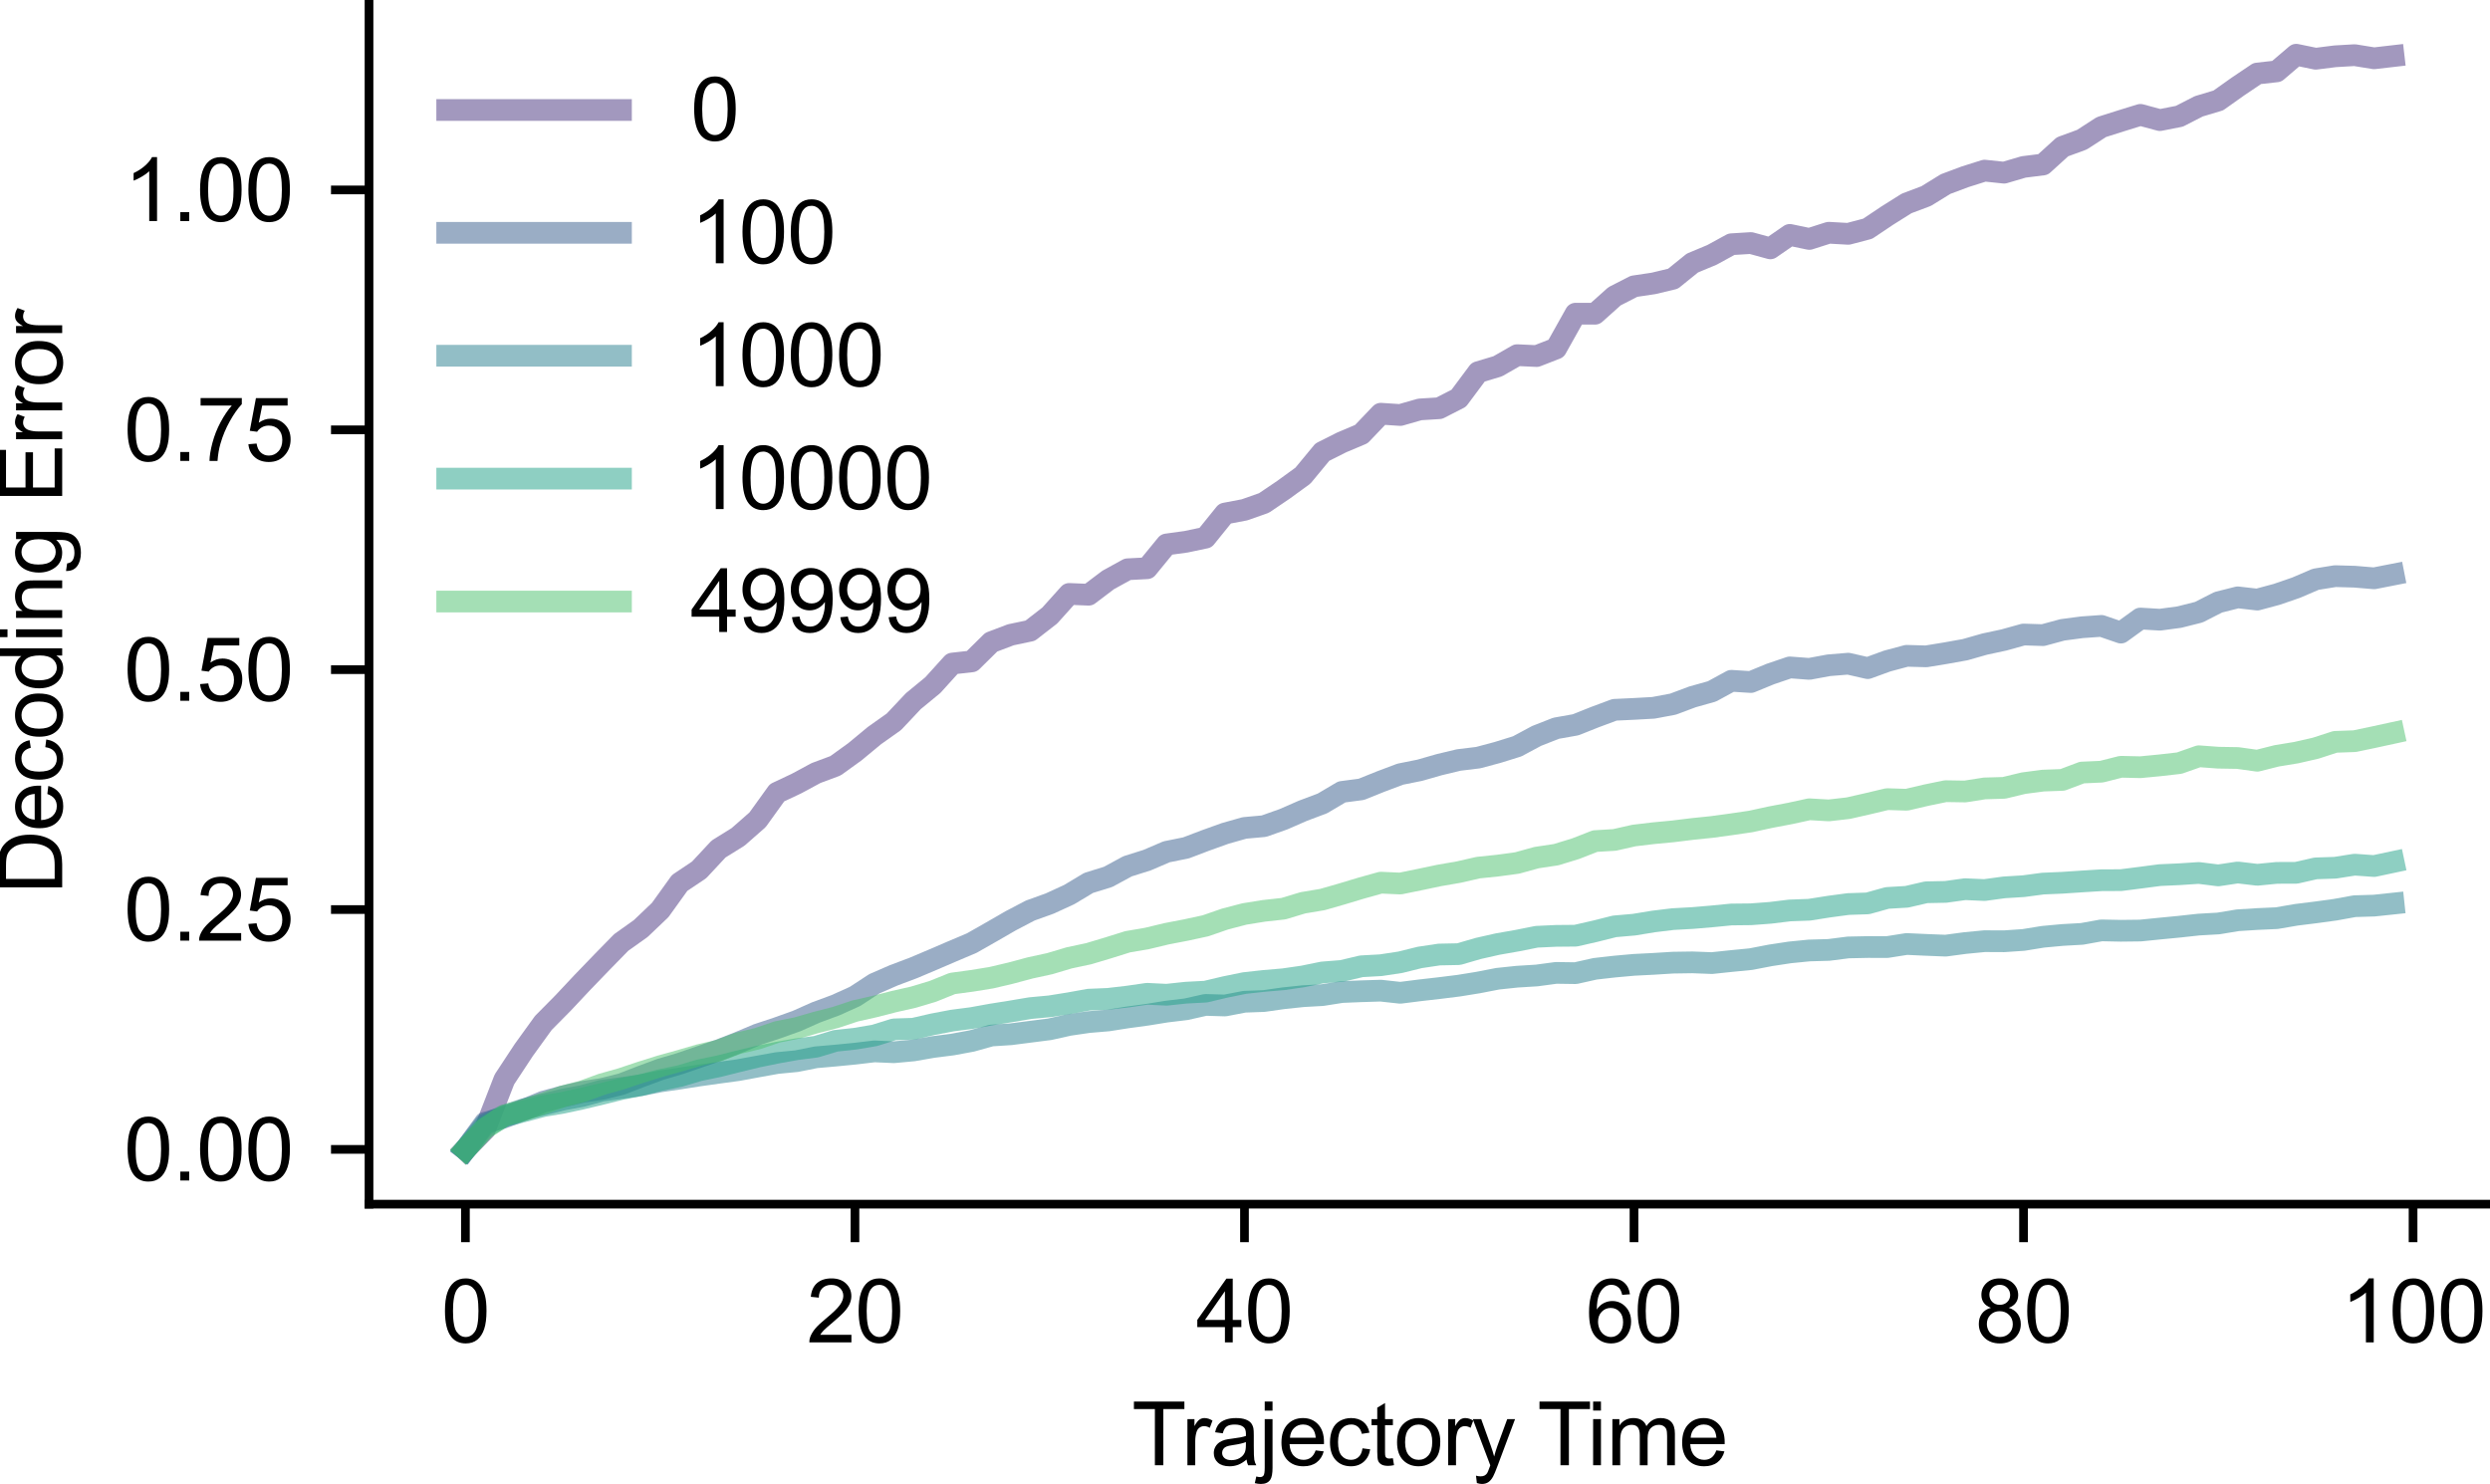 <?xml version="1.0" encoding="utf-8" standalone="no"?>
<!DOCTYPE svg PUBLIC "-//W3C//DTD SVG 1.1//EN"
  "http://www.w3.org/Graphics/SVG/1.1/DTD/svg11.dtd">
<svg xmlns:xlink="http://www.w3.org/1999/xlink" width="229.279pt" height="136.606pt" viewBox="0 0 229.279 136.606" xmlns="http://www.w3.org/2000/svg" version="1.1">
 <defs>
  <style type="text/css">*{stroke-linejoin: round; stroke-linecap: butt}</style>
 </defs>
 <g id="figure_1">
  <g id="patch_1">
   <path d="M 0 136.606 
L 229.279 136.606 
L 229.279 0 
L 0 0 
L 0 136.606 
z
" style="fill: none"/>
  </g>
  <g id="axes_1">
   <g id="patch_2">
    <path d="M 33.979 110.88 
L 229.279 110.88 
L 229.279 0 
L 33.979 0 
L 33.979 110.88 
z
" style="fill: none"/>
   </g>
   <g id="matplotlib.axis_1">
    <g id="xtick_1">
     <g id="line2d_1">
      <defs>
       <path id="mb78aeda78a" d="M 0 0 
L 0 3.5 
" style="stroke: #000000; stroke-width: 0.8"/>
      </defs>
      <g>
       <use xlink:href="#mb78aeda78a" x="42.856" y="110.88" style="stroke: #000000; stroke-width: 0.8"/>
      </g>
     </g>
     <g id="text_1">
      <!-- 0 -->
      <g transform="translate(40.632 123.606) scale(0.08 -0.08)">
       <defs>
        <path id="ArialMT-30" d="M 266 2259 
Q 266 3072 433 3567 
Q 600 4063 929 4331 
Q 1259 4600 1759 4600 
Q 2128 4600 2406 4451 
Q 2684 4303 2865 4023 
Q 3047 3744 3150 3342 
Q 3253 2941 3253 2259 
Q 3253 1453 3087 958 
Q 2922 463 2592 192 
Q 2263 -78 1759 -78 
Q 1097 -78 719 397 
Q 266 969 266 2259 
z
M 844 2259 
Q 844 1131 1108 757 
Q 1372 384 1759 384 
Q 2147 384 2411 759 
Q 2675 1134 2675 2259 
Q 2675 3391 2411 3762 
Q 2147 4134 1753 4134 
Q 1366 4134 1134 3806 
Q 844 3388 844 2259 
z
" transform="scale(0.016)"/>
       </defs>
       <use xlink:href="#ArialMT-30"/>
      </g>
     </g>
    </g>
    <g id="xtick_2">
     <g id="line2d_2">
      <g>
       <use xlink:href="#mb78aeda78a" x="78.724" y="110.88" style="stroke: #000000; stroke-width: 0.8"/>
      </g>
     </g>
     <g id="text_2">
      <!-- 20 -->
      <g transform="translate(74.275 123.606) scale(0.08 -0.08)">
       <defs>
        <path id="ArialMT-32" d="M 3222 541 
L 3222 0 
L 194 0 
Q 188 203 259 391 
Q 375 700 629 1000 
Q 884 1300 1366 1694 
Q 2113 2306 2375 2664 
Q 2638 3022 2638 3341 
Q 2638 3675 2398 3904 
Q 2159 4134 1775 4134 
Q 1369 4134 1125 3890 
Q 881 3647 878 3216 
L 300 3275 
Q 359 3922 746 4261 
Q 1134 4600 1788 4600 
Q 2447 4600 2831 4234 
Q 3216 3869 3216 3328 
Q 3216 3053 3103 2787 
Q 2991 2522 2730 2228 
Q 2469 1934 1863 1422 
Q 1356 997 1212 845 
Q 1069 694 975 541 
L 3222 541 
z
" transform="scale(0.016)"/>
       </defs>
       <use xlink:href="#ArialMT-32"/>
       <use xlink:href="#ArialMT-30" x="55.615"/>
      </g>
     </g>
    </g>
    <g id="xtick_3">
     <g id="line2d_3">
      <g>
       <use xlink:href="#mb78aeda78a" x="114.592" y="110.88" style="stroke: #000000; stroke-width: 0.8"/>
      </g>
     </g>
     <g id="text_3">
      <!-- 40 -->
      <g transform="translate(110.143 123.606) scale(0.08 -0.08)">
       <defs>
        <path id="ArialMT-34" d="M 2069 0 
L 2069 1097 
L 81 1097 
L 81 1613 
L 2172 4581 
L 2631 4581 
L 2631 1613 
L 3250 1613 
L 3250 1097 
L 2631 1097 
L 2631 0 
L 2069 0 
z
M 2069 1613 
L 2069 3678 
L 634 1613 
L 2069 1613 
z
" transform="scale(0.016)"/>
       </defs>
       <use xlink:href="#ArialMT-34"/>
       <use xlink:href="#ArialMT-30" x="55.615"/>
      </g>
     </g>
    </g>
    <g id="xtick_4">
     <g id="line2d_4">
      <g>
       <use xlink:href="#mb78aeda78a" x="150.459" y="110.88" style="stroke: #000000; stroke-width: 0.8"/>
      </g>
     </g>
     <g id="text_4">
      <!-- 60 -->
      <g transform="translate(146.011 123.606) scale(0.08 -0.08)">
       <defs>
        <path id="ArialMT-36" d="M 3184 3459 
L 2625 3416 
Q 2550 3747 2413 3897 
Q 2184 4138 1850 4138 
Q 1581 4138 1378 3988 
Q 1113 3794 959 3422 
Q 806 3050 800 2363 
Q 1003 2672 1297 2822 
Q 1591 2972 1913 2972 
Q 2475 2972 2870 2558 
Q 3266 2144 3266 1488 
Q 3266 1056 3080 686 
Q 2894 316 2569 119 
Q 2244 -78 1831 -78 
Q 1128 -78 684 439 
Q 241 956 241 2144 
Q 241 3472 731 4075 
Q 1159 4600 1884 4600 
Q 2425 4600 2770 4297 
Q 3116 3994 3184 3459 
z
M 888 1484 
Q 888 1194 1011 928 
Q 1134 663 1356 523 
Q 1578 384 1822 384 
Q 2178 384 2434 671 
Q 2691 959 2691 1453 
Q 2691 1928 2437 2201 
Q 2184 2475 1800 2475 
Q 1419 2475 1153 2201 
Q 888 1928 888 1484 
z
" transform="scale(0.016)"/>
       </defs>
       <use xlink:href="#ArialMT-36"/>
       <use xlink:href="#ArialMT-30" x="55.615"/>
      </g>
     </g>
    </g>
    <g id="xtick_5">
     <g id="line2d_5">
      <g>
       <use xlink:href="#mb78aeda78a" x="186.327" y="110.88" style="stroke: #000000; stroke-width: 0.8"/>
      </g>
     </g>
     <g id="text_5">
      <!-- 80 -->
      <g transform="translate(181.878 123.606) scale(0.08 -0.08)">
       <defs>
        <path id="ArialMT-38" d="M 1131 2484 
Q 781 2613 612 2850 
Q 444 3088 444 3419 
Q 444 3919 803 4259 
Q 1163 4600 1759 4600 
Q 2359 4600 2725 4251 
Q 3091 3903 3091 3403 
Q 3091 3084 2923 2848 
Q 2756 2613 2416 2484 
Q 2838 2347 3058 2040 
Q 3278 1734 3278 1309 
Q 3278 722 2862 322 
Q 2447 -78 1769 -78 
Q 1091 -78 675 323 
Q 259 725 259 1325 
Q 259 1772 486 2073 
Q 713 2375 1131 2484 
z
M 1019 3438 
Q 1019 3113 1228 2906 
Q 1438 2700 1772 2700 
Q 2097 2700 2305 2904 
Q 2513 3109 2513 3406 
Q 2513 3716 2298 3927 
Q 2084 4138 1766 4138 
Q 1444 4138 1231 3931 
Q 1019 3725 1019 3438 
z
M 838 1322 
Q 838 1081 952 856 
Q 1066 631 1291 507 
Q 1516 384 1775 384 
Q 2178 384 2440 643 
Q 2703 903 2703 1303 
Q 2703 1709 2433 1975 
Q 2163 2241 1756 2241 
Q 1359 2241 1098 1978 
Q 838 1716 838 1322 
z
" transform="scale(0.016)"/>
       </defs>
       <use xlink:href="#ArialMT-38"/>
       <use xlink:href="#ArialMT-30" x="55.615"/>
      </g>
     </g>
    </g>
    <g id="xtick_6">
     <g id="line2d_6">
      <g>
       <use xlink:href="#mb78aeda78a" x="222.195" y="110.88" style="stroke: #000000; stroke-width: 0.8"/>
      </g>
     </g>
     <g id="text_6">
      <!-- 100 -->
      <g transform="translate(215.522 123.606) scale(0.08 -0.08)">
       <defs>
        <path id="ArialMT-31" d="M 2384 0 
L 1822 0 
L 1822 3584 
Q 1619 3391 1289 3197 
Q 959 3003 697 2906 
L 697 3450 
Q 1169 3672 1522 3987 
Q 1875 4303 2022 4600 
L 2384 4600 
L 2384 0 
z
" transform="scale(0.016)"/>
       </defs>
       <use xlink:href="#ArialMT-31"/>
       <use xlink:href="#ArialMT-30" x="55.615"/>
       <use xlink:href="#ArialMT-30" x="111.23"/>
      </g>
     </g>
    </g>
    <g id="text_7">
     <!-- Trajectory Time -->
     <g transform="translate(104.219 134.923) scale(0.08 -0.08)">
      <defs>
       <path id="ArialMT-54" d="M 1659 0 
L 1659 4041 
L 150 4041 
L 150 4581 
L 3781 4581 
L 3781 4041 
L 2266 4041 
L 2266 0 
L 1659 0 
z
" transform="scale(0.016)"/>
       <path id="ArialMT-72" d="M 416 0 
L 416 3319 
L 922 3319 
L 922 2816 
Q 1116 3169 1280 3281 
Q 1444 3394 1641 3394 
Q 1925 3394 2219 3213 
L 2025 2691 
Q 1819 2813 1613 2813 
Q 1428 2813 1281 2702 
Q 1134 2591 1072 2394 
Q 978 2094 978 1738 
L 978 0 
L 416 0 
z
" transform="scale(0.016)"/>
       <path id="ArialMT-61" d="M 2588 409 
Q 2275 144 1986 34 
Q 1697 -75 1366 -75 
Q 819 -75 525 192 
Q 231 459 231 875 
Q 231 1119 342 1320 
Q 453 1522 633 1644 
Q 813 1766 1038 1828 
Q 1203 1872 1538 1913 
Q 2219 1994 2541 2106 
Q 2544 2222 2544 2253 
Q 2544 2597 2384 2738 
Q 2169 2928 1744 2928 
Q 1347 2928 1158 2789 
Q 969 2650 878 2297 
L 328 2372 
Q 403 2725 575 2942 
Q 747 3159 1072 3276 
Q 1397 3394 1825 3394 
Q 2250 3394 2515 3294 
Q 2781 3194 2906 3042 
Q 3031 2891 3081 2659 
Q 3109 2516 3109 2141 
L 3109 1391 
Q 3109 606 3145 398 
Q 3181 191 3288 0 
L 2700 0 
Q 2613 175 2588 409 
z
M 2541 1666 
Q 2234 1541 1622 1453 
Q 1275 1403 1131 1340 
Q 988 1278 909 1158 
Q 831 1038 831 891 
Q 831 666 1001 516 
Q 1172 366 1500 366 
Q 1825 366 2078 508 
Q 2331 650 2450 897 
Q 2541 1088 2541 1459 
L 2541 1666 
z
" transform="scale(0.016)"/>
       <path id="ArialMT-6a" d="M 419 3928 
L 419 4581 
L 981 4581 
L 981 3928 
L 419 3928 
z
M -294 -1288 
L -188 -809 
Q -19 -853 78 -853 
Q 250 -853 334 -739 
Q 419 -625 419 -169 
L 419 3319 
L 981 3319 
L 981 -181 
Q 981 -794 822 -1034 
Q 619 -1347 147 -1347 
Q -81 -1347 -294 -1288 
z
" transform="scale(0.016)"/>
       <path id="ArialMT-65" d="M 2694 1069 
L 3275 997 
Q 3138 488 2766 206 
Q 2394 -75 1816 -75 
Q 1088 -75 661 373 
Q 234 822 234 1631 
Q 234 2469 665 2931 
Q 1097 3394 1784 3394 
Q 2450 3394 2872 2941 
Q 3294 2488 3294 1666 
Q 3294 1616 3291 1516 
L 816 1516 
Q 847 969 1125 678 
Q 1403 388 1819 388 
Q 2128 388 2347 550 
Q 2566 713 2694 1069 
z
M 847 1978 
L 2700 1978 
Q 2663 2397 2488 2606 
Q 2219 2931 1791 2931 
Q 1403 2931 1139 2672 
Q 875 2413 847 1978 
z
" transform="scale(0.016)"/>
       <path id="ArialMT-63" d="M 2588 1216 
L 3141 1144 
Q 3050 572 2676 248 
Q 2303 -75 1759 -75 
Q 1078 -75 664 370 
Q 250 816 250 1647 
Q 250 2184 428 2587 
Q 606 2991 970 3192 
Q 1334 3394 1763 3394 
Q 2303 3394 2647 3120 
Q 2991 2847 3088 2344 
L 2541 2259 
Q 2463 2594 2264 2762 
Q 2066 2931 1784 2931 
Q 1359 2931 1093 2626 
Q 828 2322 828 1663 
Q 828 994 1084 691 
Q 1341 388 1753 388 
Q 2084 388 2306 591 
Q 2528 794 2588 1216 
z
" transform="scale(0.016)"/>
       <path id="ArialMT-74" d="M 1650 503 
L 1731 6 
Q 1494 -44 1306 -44 
Q 1000 -44 831 53 
Q 663 150 594 308 
Q 525 466 525 972 
L 525 2881 
L 113 2881 
L 113 3319 
L 525 3319 
L 525 4141 
L 1084 4478 
L 1084 3319 
L 1650 3319 
L 1650 2881 
L 1084 2881 
L 1084 941 
Q 1084 700 1114 631 
Q 1144 563 1211 522 
Q 1278 481 1403 481 
Q 1497 481 1650 503 
z
" transform="scale(0.016)"/>
       <path id="ArialMT-6f" d="M 213 1659 
Q 213 2581 725 3025 
Q 1153 3394 1769 3394 
Q 2453 3394 2887 2945 
Q 3322 2497 3322 1706 
Q 3322 1066 3130 698 
Q 2938 331 2570 128 
Q 2203 -75 1769 -75 
Q 1072 -75 642 372 
Q 213 819 213 1659 
z
M 791 1659 
Q 791 1022 1069 705 
Q 1347 388 1769 388 
Q 2188 388 2466 706 
Q 2744 1025 2744 1678 
Q 2744 2294 2464 2611 
Q 2184 2928 1769 2928 
Q 1347 2928 1069 2612 
Q 791 2297 791 1659 
z
" transform="scale(0.016)"/>
       <path id="ArialMT-79" d="M 397 -1278 
L 334 -750 
Q 519 -800 656 -800 
Q 844 -800 956 -737 
Q 1069 -675 1141 -563 
Q 1194 -478 1313 -144 
Q 1328 -97 1363 -6 
L 103 3319 
L 709 3319 
L 1400 1397 
Q 1534 1031 1641 628 
Q 1738 1016 1872 1384 
L 2581 3319 
L 3144 3319 
L 1881 -56 
Q 1678 -603 1566 -809 
Q 1416 -1088 1222 -1217 
Q 1028 -1347 759 -1347 
Q 597 -1347 397 -1278 
z
" transform="scale(0.016)"/>
       <path id="ArialMT-20" transform="scale(0.016)"/>
       <path id="ArialMT-69" d="M 425 3934 
L 425 4581 
L 988 4581 
L 988 3934 
L 425 3934 
z
M 425 0 
L 425 3319 
L 988 3319 
L 988 0 
L 425 0 
z
" transform="scale(0.016)"/>
       <path id="ArialMT-6d" d="M 422 0 
L 422 3319 
L 925 3319 
L 925 2853 
Q 1081 3097 1340 3245 
Q 1600 3394 1931 3394 
Q 2300 3394 2536 3241 
Q 2772 3088 2869 2813 
Q 3263 3394 3894 3394 
Q 4388 3394 4653 3120 
Q 4919 2847 4919 2278 
L 4919 0 
L 4359 0 
L 4359 2091 
Q 4359 2428 4304 2576 
Q 4250 2725 4106 2815 
Q 3963 2906 3769 2906 
Q 3419 2906 3187 2673 
Q 2956 2441 2956 1928 
L 2956 0 
L 2394 0 
L 2394 2156 
Q 2394 2531 2256 2718 
Q 2119 2906 1806 2906 
Q 1569 2906 1367 2781 
Q 1166 2656 1075 2415 
Q 984 2175 984 1722 
L 984 0 
L 422 0 
z
" transform="scale(0.016)"/>
      </defs>
      <use xlink:href="#ArialMT-54"/>
      <use xlink:href="#ArialMT-72" x="57.334"/>
      <use xlink:href="#ArialMT-61" x="90.635"/>
      <use xlink:href="#ArialMT-6a" x="146.25"/>
      <use xlink:href="#ArialMT-65" x="168.467"/>
      <use xlink:href="#ArialMT-63" x="224.082"/>
      <use xlink:href="#ArialMT-74" x="274.082"/>
      <use xlink:href="#ArialMT-6f" x="301.865"/>
      <use xlink:href="#ArialMT-72" x="357.48"/>
      <use xlink:href="#ArialMT-79" x="390.781"/>
      <use xlink:href="#ArialMT-20" x="440.781"/>
      <use xlink:href="#ArialMT-54" x="466.814"/>
      <use xlink:href="#ArialMT-69" x="524.148"/>
      <use xlink:href="#ArialMT-6d" x="546.365"/>
      <use xlink:href="#ArialMT-65" x="629.666"/>
     </g>
    </g>
   </g>
   <g id="matplotlib.axis_2">
    <g id="ytick_1">
     <g id="line2d_7">
      <defs>
       <path id="m0c5b2b2884" d="M 0 0 
L -3.5 0 
" style="stroke: #000000; stroke-width: 0.8"/>
      </defs>
      <g>
       <use xlink:href="#m0c5b2b2884" x="33.979" y="105.84" style="stroke: #000000; stroke-width: 0.8"/>
      </g>
     </g>
     <g id="text_8">
      <!-- 0.00 -->
      <g transform="translate(11.41 108.703) scale(0.08 -0.08)">
       <defs>
        <path id="ArialMT-2e" d="M 581 0 
L 581 641 
L 1222 641 
L 1222 0 
L 581 0 
z
" transform="scale(0.016)"/>
       </defs>
       <use xlink:href="#ArialMT-30"/>
       <use xlink:href="#ArialMT-2e" x="55.615"/>
       <use xlink:href="#ArialMT-30" x="83.398"/>
       <use xlink:href="#ArialMT-30" x="139.014"/>
      </g>
     </g>
    </g>
    <g id="ytick_2">
     <g id="line2d_8">
      <g>
       <use xlink:href="#m0c5b2b2884" x="33.979" y="83.753" style="stroke: #000000; stroke-width: 0.8"/>
      </g>
     </g>
     <g id="text_9">
      <!-- 0.25 -->
      <g transform="translate(11.41 86.616) scale(0.08 -0.08)">
       <defs>
        <path id="ArialMT-35" d="M 266 1200 
L 856 1250 
Q 922 819 1161 601 
Q 1400 384 1738 384 
Q 2144 384 2425 690 
Q 2706 997 2706 1503 
Q 2706 1984 2436 2262 
Q 2166 2541 1728 2541 
Q 1456 2541 1237 2417 
Q 1019 2294 894 2097 
L 366 2166 
L 809 4519 
L 3088 4519 
L 3088 3981 
L 1259 3981 
L 1013 2750 
Q 1425 3038 1878 3038 
Q 2478 3038 2890 2622 
Q 3303 2206 3303 1553 
Q 3303 931 2941 478 
Q 2500 -78 1738 -78 
Q 1113 -78 717 272 
Q 322 622 266 1200 
z
" transform="scale(0.016)"/>
       </defs>
       <use xlink:href="#ArialMT-30"/>
       <use xlink:href="#ArialMT-2e" x="55.615"/>
       <use xlink:href="#ArialMT-32" x="83.398"/>
       <use xlink:href="#ArialMT-35" x="139.014"/>
      </g>
     </g>
    </g>
    <g id="ytick_3">
     <g id="line2d_9">
      <g>
       <use xlink:href="#m0c5b2b2884" x="33.979" y="61.666" style="stroke: #000000; stroke-width: 0.8"/>
      </g>
     </g>
     <g id="text_10">
      <!-- 0.50 -->
      <g transform="translate(11.41 64.529) scale(0.08 -0.08)">
       <use xlink:href="#ArialMT-30"/>
       <use xlink:href="#ArialMT-2e" x="55.615"/>
       <use xlink:href="#ArialMT-35" x="83.398"/>
       <use xlink:href="#ArialMT-30" x="139.014"/>
      </g>
     </g>
    </g>
    <g id="ytick_4">
     <g id="line2d_10">
      <g>
       <use xlink:href="#m0c5b2b2884" x="33.979" y="39.579" style="stroke: #000000; stroke-width: 0.8"/>
      </g>
     </g>
     <g id="text_11">
      <!-- 0.75 -->
      <g transform="translate(11.41 42.442) scale(0.08 -0.08)">
       <defs>
        <path id="ArialMT-37" d="M 303 3981 
L 303 4522 
L 3269 4522 
L 3269 4084 
Q 2831 3619 2401 2847 
Q 1972 2075 1738 1259 
Q 1569 684 1522 0 
L 944 0 
Q 953 541 1156 1306 
Q 1359 2072 1739 2783 
Q 2119 3494 2547 3981 
L 303 3981 
z
" transform="scale(0.016)"/>
       </defs>
       <use xlink:href="#ArialMT-30"/>
       <use xlink:href="#ArialMT-2e" x="55.615"/>
       <use xlink:href="#ArialMT-37" x="83.398"/>
       <use xlink:href="#ArialMT-35" x="139.014"/>
      </g>
     </g>
    </g>
    <g id="ytick_5">
     <g id="line2d_11">
      <g>
       <use xlink:href="#m0c5b2b2884" x="33.979" y="17.492" style="stroke: #000000; stroke-width: 0.8"/>
      </g>
     </g>
     <g id="text_12">
      <!-- 1.00 -->
      <g transform="translate(11.41 20.356) scale(0.08 -0.08)">
       <use xlink:href="#ArialMT-31"/>
       <use xlink:href="#ArialMT-2e" x="55.615"/>
       <use xlink:href="#ArialMT-30" x="83.398"/>
       <use xlink:href="#ArialMT-30" x="139.014"/>
      </g>
     </g>
    </g>
    <g id="text_13">
     <!-- Decoding Error -->
     <g transform="translate(5.726 82.339) rotate(-90) scale(0.08 -0.08)">
      <defs>
       <path id="ArialMT-44" d="M 494 0 
L 494 4581 
L 2072 4581 
Q 2606 4581 2888 4516 
Q 3281 4425 3559 4188 
Q 3922 3881 4101 3404 
Q 4281 2928 4281 2316 
Q 4281 1794 4159 1391 
Q 4038 988 3847 723 
Q 3656 459 3429 307 
Q 3203 156 2883 78 
Q 2563 0 2147 0 
L 494 0 
z
M 1100 541 
L 2078 541 
Q 2531 541 2789 625 
Q 3047 709 3200 863 
Q 3416 1078 3536 1442 
Q 3656 1806 3656 2325 
Q 3656 3044 3420 3430 
Q 3184 3816 2847 3947 
Q 2603 4041 2063 4041 
L 1100 4041 
L 1100 541 
z
" transform="scale(0.016)"/>
       <path id="ArialMT-64" d="M 2575 0 
L 2575 419 
Q 2259 -75 1647 -75 
Q 1250 -75 917 144 
Q 584 363 401 755 
Q 219 1147 219 1656 
Q 219 2153 384 2558 
Q 550 2963 881 3178 
Q 1213 3394 1622 3394 
Q 1922 3394 2156 3267 
Q 2391 3141 2538 2938 
L 2538 4581 
L 3097 4581 
L 3097 0 
L 2575 0 
z
M 797 1656 
Q 797 1019 1065 703 
Q 1334 388 1700 388 
Q 2069 388 2326 689 
Q 2584 991 2584 1609 
Q 2584 2291 2321 2609 
Q 2059 2928 1675 2928 
Q 1300 2928 1048 2622 
Q 797 2316 797 1656 
z
" transform="scale(0.016)"/>
       <path id="ArialMT-6e" d="M 422 0 
L 422 3319 
L 928 3319 
L 928 2847 
Q 1294 3394 1984 3394 
Q 2284 3394 2536 3286 
Q 2788 3178 2913 3003 
Q 3038 2828 3088 2588 
Q 3119 2431 3119 2041 
L 3119 0 
L 2556 0 
L 2556 2019 
Q 2556 2363 2490 2533 
Q 2425 2703 2258 2804 
Q 2091 2906 1866 2906 
Q 1506 2906 1245 2678 
Q 984 2450 984 1813 
L 984 0 
L 422 0 
z
" transform="scale(0.016)"/>
       <path id="ArialMT-67" d="M 319 -275 
L 866 -356 
Q 900 -609 1056 -725 
Q 1266 -881 1628 -881 
Q 2019 -881 2231 -725 
Q 2444 -569 2519 -288 
Q 2563 -116 2559 434 
Q 2191 0 1641 0 
Q 956 0 581 494 
Q 206 988 206 1678 
Q 206 2153 378 2554 
Q 550 2956 876 3175 
Q 1203 3394 1644 3394 
Q 2231 3394 2613 2919 
L 2613 3319 
L 3131 3319 
L 3131 450 
Q 3131 -325 2973 -648 
Q 2816 -972 2473 -1159 
Q 2131 -1347 1631 -1347 
Q 1038 -1347 672 -1080 
Q 306 -813 319 -275 
z
M 784 1719 
Q 784 1066 1043 766 
Q 1303 466 1694 466 
Q 2081 466 2343 764 
Q 2606 1063 2606 1700 
Q 2606 2309 2336 2618 
Q 2066 2928 1684 2928 
Q 1309 2928 1046 2623 
Q 784 2319 784 1719 
z
" transform="scale(0.016)"/>
       <path id="ArialMT-45" d="M 506 0 
L 506 4581 
L 3819 4581 
L 3819 4041 
L 1113 4041 
L 1113 2638 
L 3647 2638 
L 3647 2100 
L 1113 2100 
L 1113 541 
L 3925 541 
L 3925 0 
L 506 0 
z
" transform="scale(0.016)"/>
      </defs>
      <use xlink:href="#ArialMT-44"/>
      <use xlink:href="#ArialMT-65" x="72.217"/>
      <use xlink:href="#ArialMT-63" x="127.832"/>
      <use xlink:href="#ArialMT-6f" x="177.832"/>
      <use xlink:href="#ArialMT-64" x="233.447"/>
      <use xlink:href="#ArialMT-69" x="289.062"/>
      <use xlink:href="#ArialMT-6e" x="311.279"/>
      <use xlink:href="#ArialMT-67" x="366.895"/>
      <use xlink:href="#ArialMT-20" x="422.51"/>
      <use xlink:href="#ArialMT-45" x="450.293"/>
      <use xlink:href="#ArialMT-72" x="516.992"/>
      <use xlink:href="#ArialMT-72" x="550.293"/>
      <use xlink:href="#ArialMT-6f" x="583.594"/>
      <use xlink:href="#ArialMT-72" x="639.209"/>
     </g>
    </g>
   </g>
   <g id="line2d_12">
    <path d="M 42.856 105.84 
L 44.649 104.011 
L 46.443 99.401 
L 48.236 96.68 
L 50.03 94.198 
L 51.823 92.385 
L 53.616 90.476 
L 55.41 88.615 
L 57.203 86.782 
L 58.997 85.505 
L 60.79 83.796 
L 62.583 81.303 
L 64.377 80.1 
L 66.17 78.176 
L 67.963 77.063 
L 69.757 75.489 
L 71.55 72.999 
L 73.344 72.153 
L 75.137 71.185 
L 76.93 70.517 
L 78.724 69.221 
L 80.517 67.736 
L 82.311 66.463 
L 84.104 64.56 
L 85.897 63.086 
L 87.691 61.102 
L 89.484 60.901 
L 91.278 59.133 
L 93.071 58.454 
L 94.864 58.076 
L 96.658 56.684 
L 98.451 54.69 
L 100.244 54.764 
L 102.038 53.407 
L 103.831 52.419 
L 105.625 52.325 
L 107.418 50.134 
L 109.211 49.887 
L 111.005 49.509 
L 112.798 47.289 
L 114.592 46.948 
L 116.385 46.317 
L 118.178 45.103 
L 119.972 43.8 
L 121.765 41.631 
L 123.559 40.729 
L 125.352 39.973 
L 127.145 38.096 
L 128.939 38.215 
L 130.732 37.701 
L 132.525 37.59 
L 134.319 36.673 
L 136.112 34.269 
L 137.906 33.731 
L 139.699 32.704 
L 141.492 32.787 
L 143.286 32.088 
L 145.079 28.884 
L 146.873 28.889 
L 148.666 27.283 
L 150.459 26.365 
L 152.253 26.097 
L 154.046 25.668 
L 155.839 24.22 
L 157.633 23.472 
L 159.426 22.491 
L 161.22 22.379 
L 163.013 22.869 
L 164.806 21.63 
L 166.6 22.003 
L 168.393 21.431 
L 170.187 21.533 
L 171.98 21.06 
L 173.773 19.857 
L 175.567 18.729 
L 177.36 18.055 
L 179.154 16.948 
L 180.947 16.277 
L 182.74 15.711 
L 184.534 15.901 
L 186.327 15.373 
L 188.12 15.149 
L 189.914 13.519 
L 191.707 12.861 
L 193.501 11.7 
L 195.294 11.132 
L 197.087 10.577 
L 198.881 11.059 
L 200.674 10.707 
L 202.468 9.788 
L 204.261 9.25 
L 206.054 7.978 
L 207.848 6.771 
L 209.641 6.57 
L 211.435 5.04 
L 213.228 5.409 
L 215.021 5.184 
L 216.815 5.079 
L 218.608 5.368 
L 220.401 5.161 
" clip-path="url(#p6e42843f14)" style="fill: none; stroke: #46327e; stroke-opacity: 0.5; stroke-width: 2; stroke-linecap: square"/>
   </g>
   <g id="line2d_13">
    <path d="M 42.856 105.84 
L 44.649 103.389 
L 46.443 102.888 
L 48.236 102.195 
L 50.03 101.446 
L 51.823 100.962 
L 53.616 100.549 
L 55.41 100.276 
L 57.203 99.835 
L 58.997 99.141 
L 60.79 98.477 
L 62.583 97.947 
L 64.377 97.33 
L 66.17 96.714 
L 67.963 96.013 
L 69.757 95.259 
L 71.55 94.665 
L 73.344 94.024 
L 75.137 93.227 
L 76.93 92.564 
L 78.724 91.756 
L 80.517 90.584 
L 82.311 89.804 
L 84.104 89.129 
L 85.897 88.37 
L 87.691 87.599 
L 89.484 86.839 
L 91.278 85.818 
L 93.071 84.784 
L 94.864 83.845 
L 96.658 83.199 
L 98.451 82.375 
L 100.244 81.3 
L 102.038 80.743 
L 103.831 79.77 
L 105.625 79.205 
L 107.418 78.436 
L 109.211 78.074 
L 111.005 77.392 
L 112.798 76.748 
L 114.592 76.238 
L 116.385 76.075 
L 118.178 75.44 
L 119.972 74.657 
L 121.765 73.982 
L 123.559 72.921 
L 125.352 72.685 
L 127.145 71.963 
L 128.939 71.288 
L 130.732 70.927 
L 132.525 70.413 
L 134.319 69.983 
L 136.112 69.765 
L 137.906 69.285 
L 139.699 68.727 
L 141.492 67.765 
L 143.286 67.06 
L 145.079 66.742 
L 146.873 66.028 
L 148.666 65.361 
L 150.459 65.277 
L 152.253 65.177 
L 154.046 64.84 
L 155.839 64.17 
L 157.633 63.666 
L 159.426 62.689 
L 161.22 62.803 
L 163.013 62.065 
L 164.806 61.457 
L 166.6 61.592 
L 168.393 61.261 
L 170.187 61.114 
L 171.98 61.523 
L 173.773 60.869 
L 175.567 60.388 
L 177.36 60.439 
L 179.154 60.146 
L 180.947 59.824 
L 182.74 59.313 
L 184.534 58.927 
L 186.327 58.427 
L 188.12 58.485 
L 189.914 57.998 
L 191.707 57.761 
L 193.501 57.634 
L 195.294 58.251 
L 197.087 56.955 
L 198.881 57.064 
L 200.674 56.824 
L 202.468 56.372 
L 204.261 55.458 
L 206.054 55.005 
L 207.848 55.212 
L 209.641 54.73 
L 211.435 54.112 
L 213.228 53.342 
L 215.021 53.053 
L 216.815 53.103 
L 218.608 53.253 
L 220.401 52.901 
" clip-path="url(#p6e42843f14)" style="fill: none; stroke: #365c8d; stroke-opacity: 0.5; stroke-width: 2; stroke-linecap: square"/>
   </g>
   <g id="line2d_14">
    <path d="M 42.856 105.84 
L 44.649 103.562 
L 46.443 102.741 
L 48.236 102.138 
L 50.03 101.697 
L 51.823 101.258 
L 53.616 100.924 
L 55.41 100.433 
L 57.203 100.19 
L 58.997 99.932 
L 60.79 99.58 
L 62.583 99.316 
L 64.377 99.036 
L 66.17 98.783 
L 67.963 98.541 
L 69.757 98.211 
L 71.55 97.889 
L 73.344 97.715 
L 75.137 97.358 
L 76.93 97.201 
L 78.724 97.026 
L 80.517 96.813 
L 82.311 96.892 
L 84.104 96.726 
L 85.897 96.414 
L 87.691 96.187 
L 89.484 95.854 
L 91.278 95.354 
L 93.071 95.237 
L 94.864 95.007 
L 96.658 94.778 
L 98.451 94.378 
L 100.244 94.116 
L 102.038 93.965 
L 103.831 93.684 
L 105.625 93.441 
L 107.418 93.151 
L 109.211 92.936 
L 111.005 92.533 
L 112.798 92.587 
L 114.592 92.242 
L 116.385 92.177 
L 118.178 91.922 
L 119.972 91.733 
L 121.765 91.631 
L 123.559 91.349 
L 125.352 91.276 
L 127.145 91.222 
L 128.939 91.419 
L 130.732 91.192 
L 132.525 90.987 
L 134.319 90.764 
L 136.112 90.474 
L 137.906 90.125 
L 139.699 89.936 
L 141.492 89.826 
L 143.286 89.585 
L 145.079 89.611 
L 146.873 89.21 
L 148.666 89.006 
L 150.459 88.845 
L 152.253 88.754 
L 154.046 88.643 
L 155.839 88.616 
L 157.633 88.684 
L 159.426 88.495 
L 161.22 88.319 
L 163.013 87.973 
L 164.806 87.7 
L 166.6 87.521 
L 168.393 87.471 
L 170.187 87.242 
L 171.98 87.205 
L 173.773 87.208 
L 175.567 86.925 
L 177.36 87.007 
L 179.154 87.078 
L 180.947 86.838 
L 182.74 86.665 
L 184.534 86.674 
L 186.327 86.552 
L 188.12 86.261 
L 189.914 86.095 
L 191.707 85.994 
L 193.501 85.671 
L 195.294 85.708 
L 197.087 85.687 
L 198.881 85.506 
L 200.674 85.333 
L 202.468 85.137 
L 204.261 85.036 
L 206.054 84.74 
L 207.848 84.627 
L 209.641 84.546 
L 211.435 84.238 
L 213.228 84.015 
L 215.021 83.77 
L 216.815 83.445 
L 218.608 83.391 
L 220.401 83.201 
" clip-path="url(#p6e42843f14)" style="fill: none; stroke: #277f8e; stroke-opacity: 0.5; stroke-width: 2; stroke-linecap: square"/>
   </g>
   <g id="line2d_15">
    <path d="M 42.856 105.84 
L 44.649 103.819 
L 46.443 102.795 
L 48.236 102.326 
L 50.03 101.849 
L 51.823 101.544 
L 53.616 101.158 
L 55.41 100.728 
L 57.203 100.28 
L 58.997 99.928 
L 60.79 99.459 
L 62.583 99.092 
L 64.377 98.557 
L 66.17 98.188 
L 67.963 97.736 
L 69.757 97.303 
L 71.55 96.936 
L 73.344 96.615 
L 75.137 96.386 
L 76.93 95.843 
L 78.724 95.649 
L 80.517 95.347 
L 82.311 94.788 
L 84.104 94.73 
L 85.897 94.317 
L 87.691 93.976 
L 89.484 93.743 
L 91.278 93.419 
L 93.071 93.133 
L 94.864 92.832 
L 96.658 92.664 
L 98.451 92.377 
L 100.244 92.053 
L 102.038 91.978 
L 103.831 91.77 
L 105.625 91.511 
L 107.418 91.599 
L 109.211 91.408 
L 111.005 91.314 
L 112.798 90.89 
L 114.592 90.523 
L 116.385 90.325 
L 118.178 90.172 
L 119.972 89.913 
L 121.765 89.547 
L 123.559 89.404 
L 125.352 88.979 
L 127.145 88.879 
L 128.939 88.607 
L 130.732 88.163 
L 132.525 87.895 
L 134.319 87.859 
L 136.112 87.338 
L 137.906 86.932 
L 139.699 86.618 
L 141.492 86.26 
L 143.286 86.177 
L 145.079 86.161 
L 146.873 85.752 
L 148.666 85.302 
L 150.459 85.146 
L 152.253 84.852 
L 154.046 84.634 
L 155.839 84.536 
L 157.633 84.384 
L 159.426 84.208 
L 161.22 84.189 
L 163.013 84.055 
L 164.806 83.837 
L 166.6 83.771 
L 168.393 83.487 
L 170.187 83.247 
L 171.98 83.186 
L 173.773 82.685 
L 175.567 82.58 
L 177.36 82.164 
L 179.154 82.127 
L 180.947 81.878 
L 182.74 81.958 
L 184.534 81.712 
L 186.327 81.602 
L 188.12 81.363 
L 189.914 81.286 
L 191.707 81.166 
L 193.501 81.054 
L 195.294 81.046 
L 197.087 80.818 
L 198.881 80.583 
L 200.674 80.502 
L 202.468 80.384 
L 204.261 80.609 
L 206.054 80.339 
L 207.848 80.553 
L 209.641 80.377 
L 211.435 80.371 
L 213.228 79.962 
L 215.021 79.903 
L 216.815 79.62 
L 218.608 79.747 
L 220.401 79.366 
" clip-path="url(#p6e42843f14)" style="fill: none; stroke: #1fa187; stroke-opacity: 0.5; stroke-width: 2; stroke-linecap: square"/>
   </g>
   <g id="line2d_16">
    <path d="M 42.856 105.84 
L 44.649 103.923 
L 46.443 102.704 
L 48.236 102.22 
L 50.03 101.609 
L 51.823 100.957 
L 53.616 100.498 
L 55.41 99.846 
L 57.203 99.342 
L 58.997 98.742 
L 60.79 98.178 
L 62.583 97.68 
L 64.377 97.155 
L 66.17 96.736 
L 67.963 96.063 
L 69.757 95.637 
L 71.55 95.027 
L 73.344 94.667 
L 75.137 94.153 
L 76.93 93.692 
L 78.724 93.095 
L 80.517 92.691 
L 82.311 92.229 
L 84.104 91.824 
L 85.897 91.285 
L 87.691 90.562 
L 89.484 90.32 
L 91.278 90.03 
L 93.071 89.607 
L 94.864 89.126 
L 96.658 88.736 
L 98.451 88.202 
L 100.244 87.82 
L 102.038 87.283 
L 103.831 86.721 
L 105.625 86.414 
L 107.418 85.983 
L 109.211 85.638 
L 111.005 85.249 
L 112.798 84.628 
L 114.592 84.16 
L 116.385 83.871 
L 118.178 83.674 
L 119.972 83.132 
L 121.765 82.832 
L 123.559 82.317 
L 125.352 81.777 
L 127.145 81.277 
L 128.939 81.358 
L 130.732 80.992 
L 132.525 80.614 
L 134.319 80.304 
L 136.112 79.894 
L 137.906 79.707 
L 139.699 79.465 
L 141.492 78.97 
L 143.286 78.701 
L 145.079 78.152 
L 146.873 77.451 
L 148.666 77.342 
L 150.459 76.937 
L 152.253 76.724 
L 154.046 76.554 
L 155.839 76.334 
L 157.633 76.149 
L 159.426 75.905 
L 161.22 75.641 
L 163.013 75.25 
L 164.806 74.91 
L 166.6 74.52 
L 168.393 74.624 
L 170.187 74.419 
L 171.98 74.011 
L 173.773 73.585 
L 175.567 73.643 
L 177.36 73.223 
L 179.154 72.853 
L 180.947 72.882 
L 182.74 72.6 
L 184.534 72.547 
L 186.327 72.116 
L 188.12 71.881 
L 189.914 71.814 
L 191.707 71.139 
L 193.501 71.059 
L 195.294 70.606 
L 197.087 70.647 
L 198.881 70.474 
L 200.674 70.27 
L 202.468 69.638 
L 204.261 69.77 
L 206.054 69.8 
L 207.848 70.051 
L 209.641 69.599 
L 211.435 69.305 
L 213.228 68.895 
L 215.021 68.313 
L 216.815 68.248 
L 218.608 67.872 
L 220.401 67.482 
" clip-path="url(#p6e42843f14)" style="fill: none; stroke: #4ac16d; stroke-opacity: 0.5; stroke-width: 2; stroke-linecap: square"/>
   </g>
   <g id="patch_3">
    <path d="M 33.979 110.88 
L 33.979 0 
" style="fill: none; stroke: #000000; stroke-width: 0.8; stroke-linejoin: miter; stroke-linecap: square"/>
   </g>
   <g id="patch_4">
    <path d="M 33.979 110.88 
L 229.279 110.88 
" style="fill: none; stroke: #000000; stroke-width: 0.8; stroke-linejoin: miter; stroke-linecap: square"/>
   </g>
   <g id="legend_1">
    <g id="line2d_17">
     <path d="M 41.179 10.126 
L 49.179 10.126 
L 57.179 10.126 
" style="fill: none; stroke: #46327e; stroke-opacity: 0.5; stroke-width: 2; stroke-linecap: square"/>
    </g>
    <g id="text_14">
     <!-- 0 -->
     <g transform="translate(63.579 12.926) scale(0.08 -0.08)">
      <use xlink:href="#ArialMT-30"/>
     </g>
    </g>
    <g id="line2d_18">
     <path d="M 41.179 21.442 
L 49.179 21.442 
L 57.179 21.442 
" style="fill: none; stroke: #365c8d; stroke-opacity: 0.5; stroke-width: 2; stroke-linecap: square"/>
    </g>
    <g id="text_15">
     <!-- 100 -->
     <g transform="translate(63.579 24.242) scale(0.08 -0.08)">
      <use xlink:href="#ArialMT-31"/>
      <use xlink:href="#ArialMT-30" x="55.615"/>
      <use xlink:href="#ArialMT-30" x="111.23"/>
     </g>
    </g>
    <g id="line2d_19">
     <path d="M 41.179 32.759 
L 49.179 32.759 
L 57.179 32.759 
" style="fill: none; stroke: #277f8e; stroke-opacity: 0.5; stroke-width: 2; stroke-linecap: square"/>
    </g>
    <g id="text_16">
     <!-- 1000 -->
     <g transform="translate(63.579 35.559) scale(0.08 -0.08)">
      <use xlink:href="#ArialMT-31"/>
      <use xlink:href="#ArialMT-30" x="55.615"/>
      <use xlink:href="#ArialMT-30" x="111.23"/>
      <use xlink:href="#ArialMT-30" x="166.846"/>
     </g>
    </g>
    <g id="line2d_20">
     <path d="M 41.179 44.075 
L 49.179 44.075 
L 57.179 44.075 
" style="fill: none; stroke: #1fa187; stroke-opacity: 0.5; stroke-width: 2; stroke-linecap: square"/>
    </g>
    <g id="text_17">
     <!-- 10000 -->
     <g transform="translate(63.579 46.875) scale(0.08 -0.08)">
      <use xlink:href="#ArialMT-31"/>
      <use xlink:href="#ArialMT-30" x="55.615"/>
      <use xlink:href="#ArialMT-30" x="111.23"/>
      <use xlink:href="#ArialMT-30" x="166.846"/>
      <use xlink:href="#ArialMT-30" x="222.461"/>
     </g>
    </g>
    <g id="line2d_21">
     <path d="M 41.179 55.391 
L 49.179 55.391 
L 57.179 55.391 
" style="fill: none; stroke: #4ac16d; stroke-opacity: 0.5; stroke-width: 2; stroke-linecap: square"/>
    </g>
    <g id="text_18">
     <!-- 49999 -->
     <g transform="translate(63.579 58.191) scale(0.08 -0.08)">
      <defs>
       <path id="ArialMT-39" d="M 350 1059 
L 891 1109 
Q 959 728 1153 556 
Q 1347 384 1650 384 
Q 1909 384 2104 503 
Q 2300 622 2425 820 
Q 2550 1019 2634 1356 
Q 2719 1694 2719 2044 
Q 2719 2081 2716 2156 
Q 2547 1888 2255 1720 
Q 1963 1553 1622 1553 
Q 1053 1553 659 1965 
Q 266 2378 266 3053 
Q 266 3750 677 4175 
Q 1088 4600 1706 4600 
Q 2153 4600 2523 4359 
Q 2894 4119 3086 3673 
Q 3278 3228 3278 2384 
Q 3278 1506 3087 986 
Q 2897 466 2520 194 
Q 2144 -78 1638 -78 
Q 1100 -78 759 220 
Q 419 519 350 1059 
z
M 2653 3081 
Q 2653 3566 2395 3850 
Q 2138 4134 1775 4134 
Q 1400 4134 1122 3828 
Q 844 3522 844 3034 
Q 844 2597 1108 2323 
Q 1372 2050 1759 2050 
Q 2150 2050 2401 2323 
Q 2653 2597 2653 3081 
z
" transform="scale(0.016)"/>
      </defs>
      <use xlink:href="#ArialMT-34"/>
      <use xlink:href="#ArialMT-39" x="55.615"/>
      <use xlink:href="#ArialMT-39" x="111.23"/>
      <use xlink:href="#ArialMT-39" x="166.846"/>
      <use xlink:href="#ArialMT-39" x="222.461"/>
     </g>
    </g>
   </g>
  </g>
 </g>
 <defs>
  <clipPath id="p6e42843f14">
   <rect x="33.979" y="0" width="195.3" height="110.88"/>
  </clipPath>
 </defs>
</svg>

